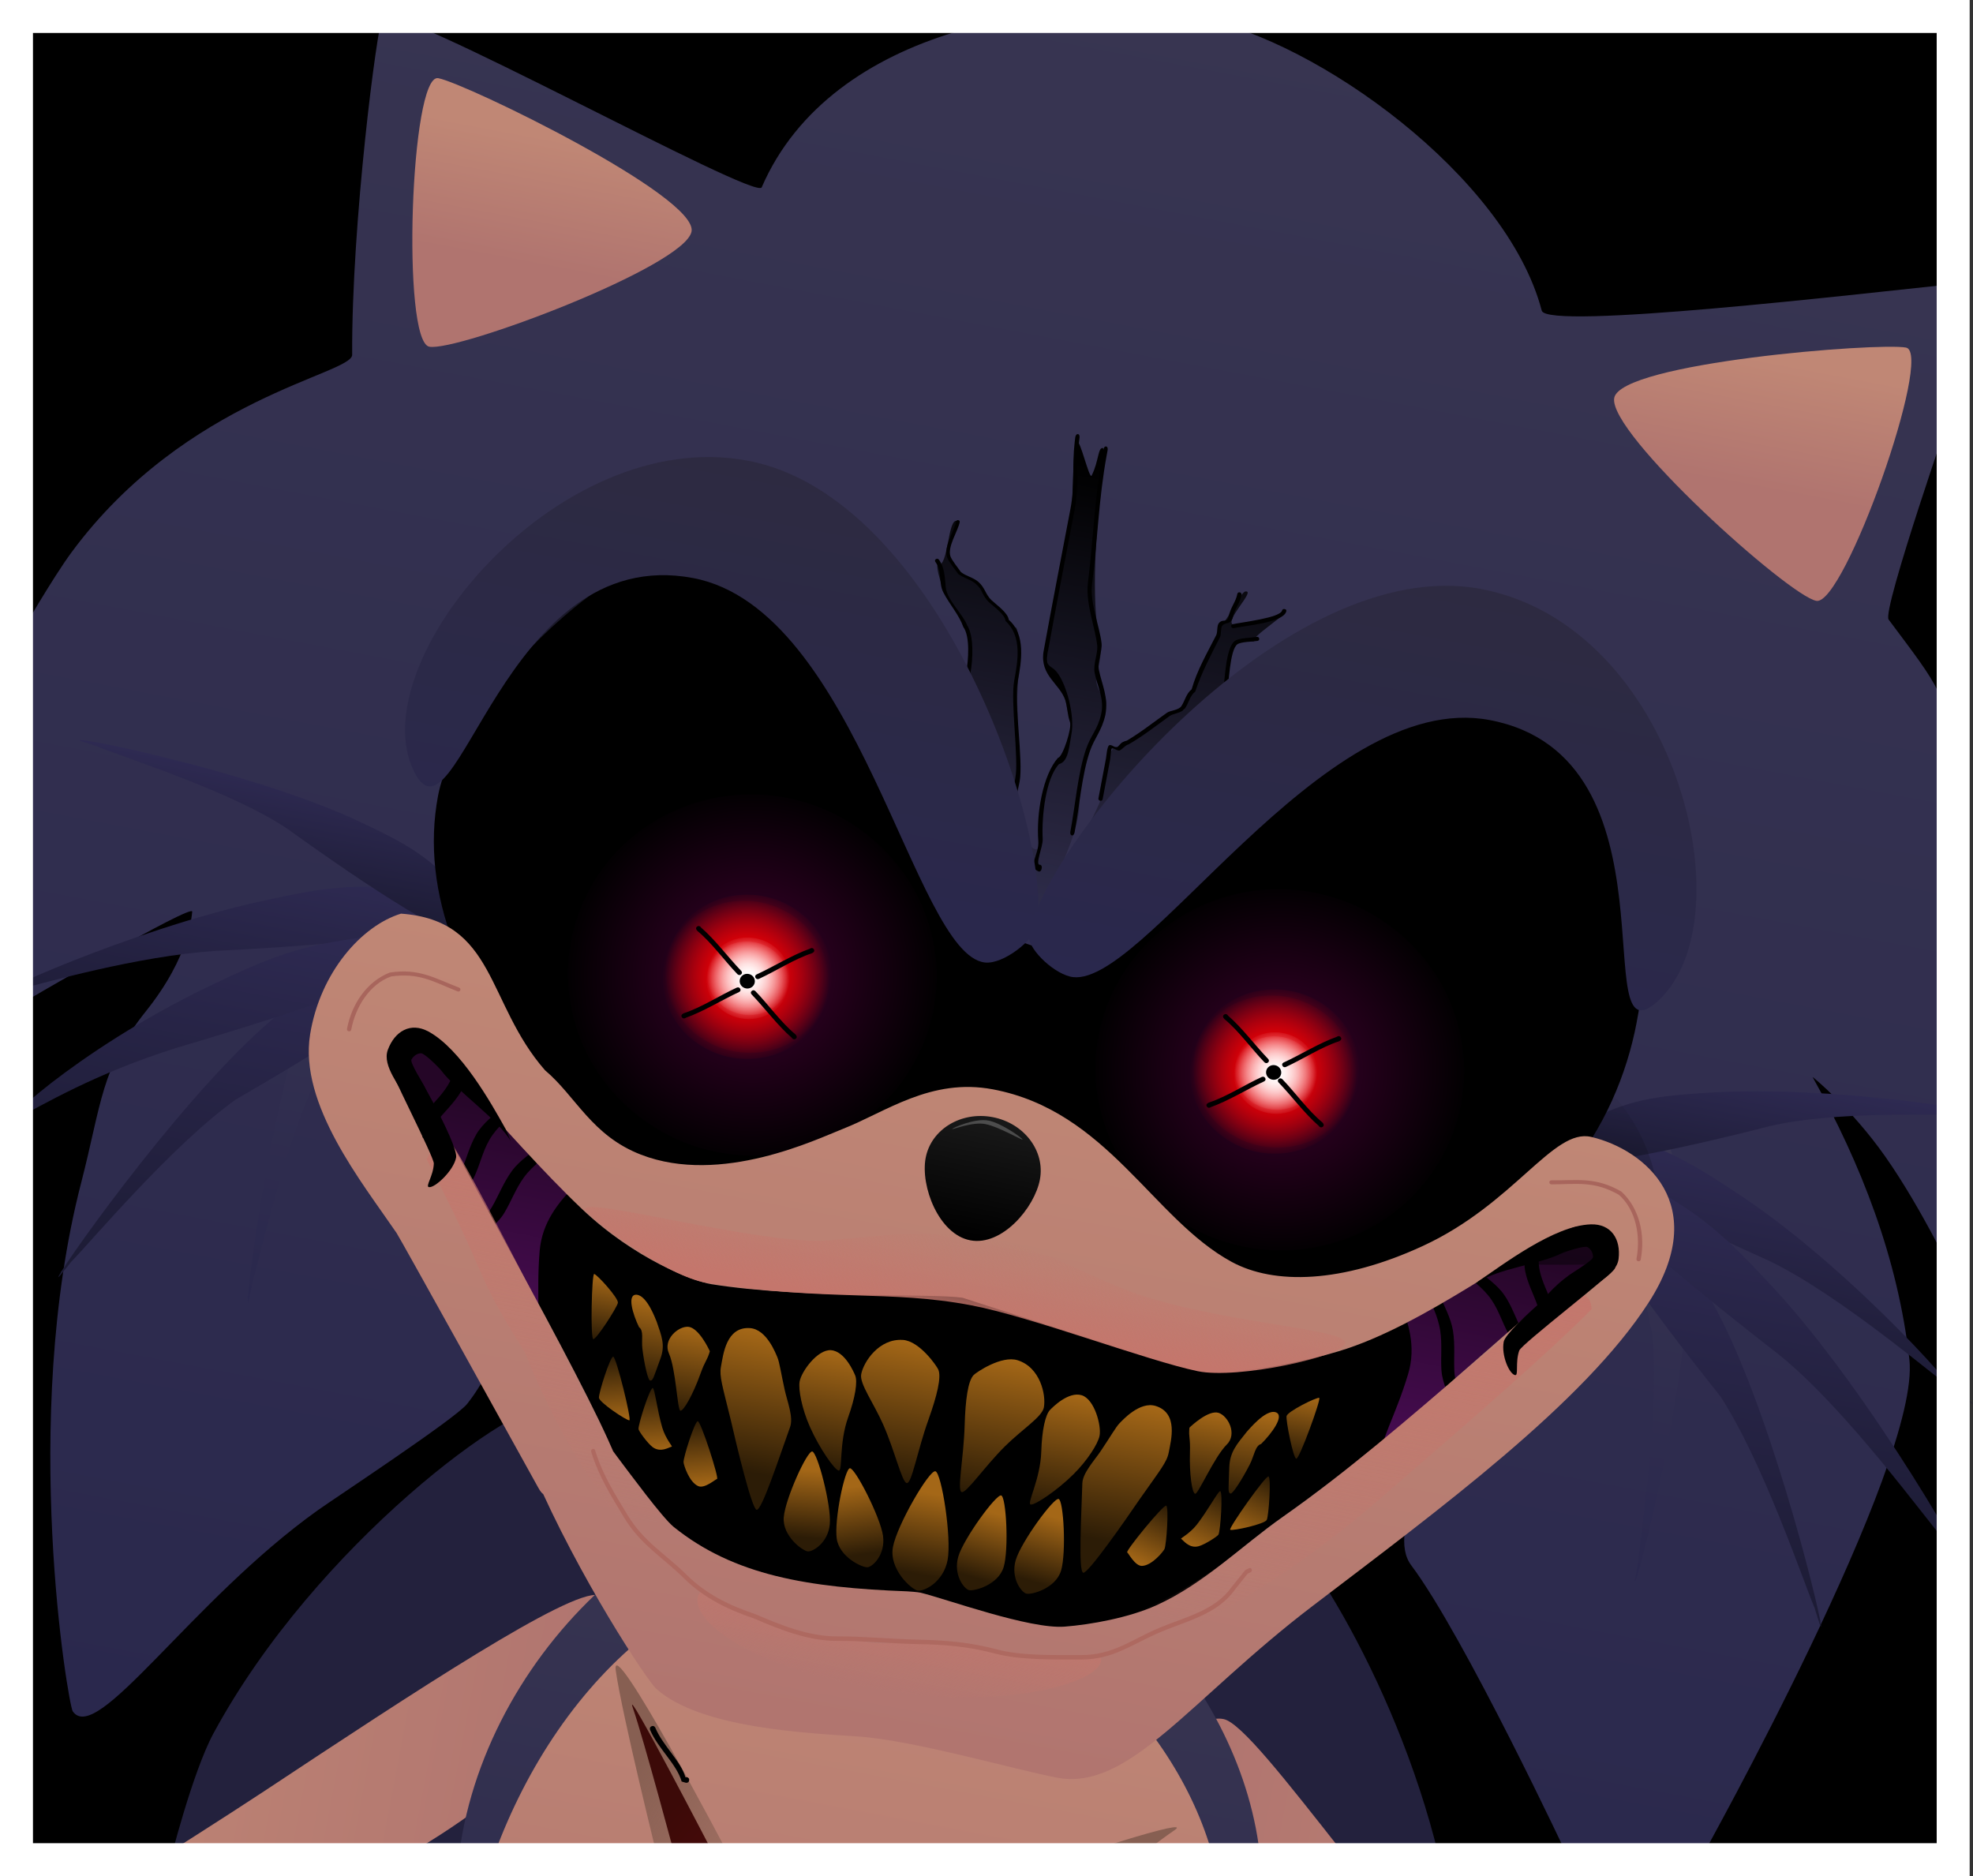 <svg version="1.1" xmlns="http://www.w3.org/2000/svg" xmlns:xlink="http://www.w3.org/1999/xlink" width="89.791" height="85.38" viewBox="0,0,89.791,85.38"><rect x="0" y="0" width="89.791" height="85.38" fill="#333333" stroke="none"/><defs><linearGradient x1="275.34" y1="222.336" x2="300.378" y2="227.068" gradientUnits="userSpaceOnUse" id="color-1"><stop offset="0" stop-color="#c08775"/><stop offset="1" stop-color="#b0746f"/></linearGradient><linearGradient x1="351.519" y1="236.997" x2="326.482" y2="232.265" gradientUnits="userSpaceOnUse" id="color-2"><stop offset="0" stop-color="#c08775"/><stop offset="1" stop-color="#b0746f"/></linearGradient><linearGradient x1="317.122" y1="207.95" x2="310.697" y2="241.944" gradientUnits="userSpaceOnUse" id="color-3"><stop offset="0" stop-color="#383551"/><stop offset="1" stop-color="#2a284d"/></linearGradient><linearGradient x1="317.021" y1="208.946" x2="311.005" y2="240.776" gradientUnits="userSpaceOnUse" id="color-4"><stop offset="0" stop-color="#c08775"/><stop offset="1" stop-color="#b0746f"/></linearGradient><radialGradient cx="314.47" cy="225.557" r="12.995" gradientUnits="userSpaceOnUse" id="color-5"><stop offset="0" stop-color="#875f52" stop-opacity="0"/><stop offset="1" stop-color="#875f52"/></radialGradient><radialGradient cx="313.257" cy="226.463" r="10.189" gradientUnits="userSpaceOnUse" id="color-6"><stop offset="0" stop-color="#5e0c0c"/><stop offset="1" stop-color="#3c0a08"/></radialGradient><linearGradient x1="330.571" y1="137.192" x2="314.511" y2="222.165" gradientUnits="userSpaceOnUse" id="color-7"><stop offset="0" stop-color="#383551"/><stop offset="1" stop-color="#2a284d"/></linearGradient><linearGradient x1="351.457" y1="188.122" x2="347.536" y2="208.868" gradientUnits="userSpaceOnUse" id="color-8"><stop offset="0" stop-color="#383551"/><stop offset="1" stop-color="#2a284d"/></linearGradient><linearGradient x1="356.525" y1="190.375" x2="354.795" y2="199.525" gradientUnits="userSpaceOnUse" id="color-9"><stop offset="0" stop-color="#2e2a52"/><stop offset="1" stop-color="#1c1b34"/></linearGradient><linearGradient x1="356.692" y1="186.418" x2="355.649" y2="191.933" gradientUnits="userSpaceOnUse" id="color-10"><stop offset="0" stop-color="#2e2a52"/><stop offset="1" stop-color="#1c1b34"/></linearGradient><linearGradient x1="354.454" y1="193.046" x2="351.24" y2="210.051" gradientUnits="userSpaceOnUse" id="color-11"><stop offset="0" stop-color="#2e2a52"/><stop offset="1" stop-color="#1c1b34"/></linearGradient><linearGradient x1="357.207" y1="192.382" x2="354.524" y2="206.574" gradientUnits="userSpaceOnUse" id="color-12"><stop offset="0" stop-color="#2e2a52"/><stop offset="1" stop-color="#1c1b34"/></linearGradient><linearGradient x1="292.448" y1="176.22" x2="288.527" y2="196.965" gradientUnits="userSpaceOnUse" id="color-13"><stop offset="0" stop-color="#383551"/><stop offset="1" stop-color="#2a284d"/></linearGradient><linearGradient x1="285.703" y1="176.27" x2="283.973" y2="185.42" gradientUnits="userSpaceOnUse" id="color-14"><stop offset="0" stop-color="#2e2a52"/><stop offset="1" stop-color="#1c1b34"/></linearGradient><linearGradient x1="288.196" y1="172.722" x2="287.154" y2="178.237" gradientUnits="userSpaceOnUse" id="color-15"><stop offset="0" stop-color="#2e2a52"/><stop offset="1" stop-color="#1c1b34"/></linearGradient><linearGradient x1="287.861" y1="179.709" x2="284.647" y2="196.714" gradientUnits="userSpaceOnUse" id="color-16"><stop offset="0" stop-color="#2e2a52"/><stop offset="1" stop-color="#1c1b34"/></linearGradient><linearGradient x1="284.656" y1="178.472" x2="281.974" y2="192.665" gradientUnits="userSpaceOnUse" id="color-17"><stop offset="0" stop-color="#2e2a52"/><stop offset="1" stop-color="#1c1b34"/></linearGradient><linearGradient x1="321.373" y1="157.761" x2="317.337" y2="179.119" gradientUnits="userSpaceOnUse" id="color-18"><stop offset="0" stop-color="#000000"/><stop offset="1" stop-color="#000000" stop-opacity="0"/></linearGradient><linearGradient x1="342.642" y1="193.766" x2="340.418" y2="205.531" gradientUnits="userSpaceOnUse" id="color-19"><stop offset="0" stop-color="#250627"/><stop offset="1" stop-color="#4e0d5a"/></linearGradient><linearGradient x1="298.81" y1="187.356" x2="296.587" y2="199.121" gradientUnits="userSpaceOnUse" id="color-20"><stop offset="0" stop-color="#250627"/><stop offset="1" stop-color="#4e0d5a"/></linearGradient><linearGradient x1="325.394" y1="182.059" x2="322.281" y2="198.53" gradientUnits="userSpaceOnUse" id="color-21"><stop offset="0" stop-color="#000000" stop-opacity="0"/><stop offset="1" stop-color="#000000" stop-opacity="0.804"/></linearGradient><linearGradient x1="311.03" y1="158.618" x2="307.235" y2="178.701" gradientUnits="userSpaceOnUse" id="color-22"><stop offset="0" stop-color="#2d2a41"/><stop offset="1" stop-color="#2a284d"/></linearGradient><linearGradient x1="340.154" y1="163.654" x2="336.29" y2="184.099" gradientUnits="userSpaceOnUse" id="color-23"><stop offset="0" stop-color="#2d2a41"/><stop offset="1" stop-color="#2a284d"/></linearGradient><radialGradient cx="333.423" cy="185.994" r="8.688" gradientUnits="userSpaceOnUse" id="color-24"><stop offset="0" stop-color="#3f002f"/><stop offset="1" stop-color="#000000"/></radialGradient><radialGradient cx="333.117" cy="186.214" r="3.8" gradientUnits="userSpaceOnUse" id="color-25"><stop offset="0" stop-color="#ff0000"/><stop offset="1" stop-color="#ff0000" stop-opacity="0"/></radialGradient><radialGradient cx="333.249" cy="185.936" r="3.8" gradientUnits="userSpaceOnUse" id="color-26"><stop offset="0" stop-color="#ff0000"/><stop offset="1" stop-color="#ff0000" stop-opacity="0"/></radialGradient><radialGradient cx="333.247" cy="186.051" r="1.893" gradientUnits="userSpaceOnUse" id="color-27"><stop offset="0" stop-color="#ffffff"/><stop offset="1" stop-color="#ffffff" stop-opacity="0"/></radialGradient><radialGradient cx="333.213" cy="186.233" r="1.893" gradientUnits="userSpaceOnUse" id="color-28"><stop offset="0" stop-color="#ffffff"/><stop offset="1" stop-color="#ffffff" stop-opacity="0"/></radialGradient><radialGradient cx="309.419" cy="181.682" r="8.688" gradientUnits="userSpaceOnUse" id="color-29"><stop offset="0" stop-color="#3f002f"/><stop offset="1" stop-color="#000000"/></radialGradient><radialGradient cx="309.112" cy="181.902" r="3.8" gradientUnits="userSpaceOnUse" id="color-30"><stop offset="0" stop-color="#ff0000"/><stop offset="1" stop-color="#ff0000" stop-opacity="0"/></radialGradient><radialGradient cx="309.244" cy="181.624" r="3.8" gradientUnits="userSpaceOnUse" id="color-31"><stop offset="0" stop-color="#ff0000"/><stop offset="1" stop-color="#ff0000" stop-opacity="0"/></radialGradient><radialGradient cx="309.243" cy="181.739" r="1.893" gradientUnits="userSpaceOnUse" id="color-32"><stop offset="0" stop-color="#ffffff"/><stop offset="1" stop-color="#ffffff" stop-opacity="0"/></radialGradient><radialGradient cx="309.208" cy="181.921" r="1.893" gradientUnits="userSpaceOnUse" id="color-33"><stop offset="0" stop-color="#ffffff"/><stop offset="1" stop-color="#ffffff" stop-opacity="0"/></radialGradient><linearGradient x1="321.198" y1="183.889" x2="314.729" y2="218.116" gradientUnits="userSpaceOnUse" id="color-34"><stop offset="0" stop-color="#c08775"/><stop offset="1" stop-color="#b0746f"/></linearGradient><linearGradient x1="319.637" y1="189.165" x2="315.943" y2="208.712" gradientUnits="userSpaceOnUse" id="color-35"><stop offset="0" stop-color="#c4766c"/><stop offset="1" stop-color="#c4766c" stop-opacity="0"/></linearGradient><linearGradient x1="315.462" y1="210.509" x2="314.778" y2="214.129" gradientUnits="userSpaceOnUse" id="color-36"><stop offset="0" stop-color="#c4766c" stop-opacity="0.686"/><stop offset="1" stop-color="#c4766c" stop-opacity="0"/></linearGradient><linearGradient x1="320.587" y1="193.784" x2="319.88" y2="197.524" gradientUnits="userSpaceOnUse" id="color-37"><stop offset="0" stop-color="#c4766c" stop-opacity="0"/><stop offset="1" stop-color="#c4766c"/></linearGradient><linearGradient x1="320.351" y1="188.147" x2="319.293" y2="193.746" gradientUnits="userSpaceOnUse" id="color-38"><stop offset="0" stop-color="#191919"/><stop offset="1" stop-color="#000000"/></linearGradient><linearGradient x1="316.467" y1="198.319" x2="315.283" y2="204.582" gradientUnits="userSpaceOnUse" id="color-39"><stop offset="0" stop-color="#a46717"/><stop offset="1" stop-color="#2c1c06"/></linearGradient><linearGradient x1="321.296" y1="199.169" x2="320.112" y2="205.432" gradientUnits="userSpaceOnUse" id="color-40"><stop offset="0" stop-color="#a46717"/><stop offset="1" stop-color="#2c1c06"/></linearGradient><linearGradient x1="324.476" y1="200.87" x2="323.487" y2="206.102" gradientUnits="userSpaceOnUse" id="color-41"><stop offset="0" stop-color="#a46717"/><stop offset="1" stop-color="#2c1c06"/></linearGradient><linearGradient x1="327.771" y1="201.373" x2="326.588" y2="207.637" gradientUnits="userSpaceOnUse" id="color-42"><stop offset="0" stop-color="#a46717"/><stop offset="1" stop-color="#2c1c06"/></linearGradient><linearGradient x1="330.683" y1="201.654" x2="329.942" y2="205.577" gradientUnits="userSpaceOnUse" id="color-43"><stop offset="0" stop-color="#a46717"/><stop offset="1" stop-color="#2c1c06"/></linearGradient><linearGradient x1="333.303" y1="201.832" x2="332.562" y2="205.755" gradientUnits="userSpaceOnUse" id="color-44"><stop offset="0" stop-color="#a46717"/><stop offset="1" stop-color="#2c1c06"/></linearGradient><linearGradient x1="334.583" y1="200.803" x2="334.041" y2="203.671" gradientUnits="userSpaceOnUse" id="color-45"><stop offset="0" stop-color="#a46717"/><stop offset="1" stop-color="#2c1c06"/></linearGradient><linearGradient x1="306.434" y1="197.717" x2="305.693" y2="201.64" gradientUnits="userSpaceOnUse" id="color-46"><stop offset="0" stop-color="#a46717"/><stop offset="1" stop-color="#2c1c06"/></linearGradient><linearGradient x1="312.913" y1="198.792" x2="311.924" y2="204.023" gradientUnits="userSpaceOnUse" id="color-47"><stop offset="0" stop-color="#a46717"/><stop offset="1" stop-color="#2c1c06"/></linearGradient><linearGradient x1="309.289" y1="197.827" x2="308.105" y2="204.09" gradientUnits="userSpaceOnUse" id="color-48"><stop offset="0" stop-color="#a46717"/><stop offset="1" stop-color="#2c1c06"/></linearGradient><linearGradient x1="304.001" y1="196.426" x2="303.314" y2="200.061" gradientUnits="userSpaceOnUse" id="color-49"><stop offset="0" stop-color="#a46717"/><stop offset="1" stop-color="#2c1c06"/></linearGradient><linearGradient x1="302.854" y1="195.406" x2="302.312" y2="198.274" gradientUnits="userSpaceOnUse" id="color-50"><stop offset="0" stop-color="#a46717"/><stop offset="1" stop-color="#2c1c06"/></linearGradient><linearGradient x1="317.812" y1="205.317" x2="317.12" y2="208.977" gradientUnits="userSpaceOnUse" id="color-51"><stop offset="0" stop-color="#a46717"/><stop offset="1" stop-color="#2c1c06"/></linearGradient><linearGradient x1="314.188" y1="204.949" x2="314.615" y2="208.022" gradientUnits="userSpaceOnUse" id="color-52"><stop offset="0" stop-color="#a46717"/><stop offset="1" stop-color="#2c1c06"/></linearGradient><linearGradient x1="320.295" y1="206.118" x2="319.412" y2="209.076" gradientUnits="userSpaceOnUse" id="color-53"><stop offset="0" stop-color="#a46717"/><stop offset="1" stop-color="#2c1c06"/></linearGradient><linearGradient x1="322.908" y1="206.278" x2="322.025" y2="209.237" gradientUnits="userSpaceOnUse" id="color-54"><stop offset="0" stop-color="#a46717"/><stop offset="1" stop-color="#2c1c06"/></linearGradient><linearGradient x1="312.286" y1="204.229" x2="312.028" y2="207.305" gradientUnits="userSpaceOnUse" id="color-55"><stop offset="0" stop-color="#a46717"/><stop offset="1" stop-color="#2c1c06"/></linearGradient><linearGradient x1="331.752" y1="207.191" x2="333.031" y2="204.556" gradientUnits="userSpaceOnUse" id="color-56"><stop offset="0" stop-color="#a46717"/><stop offset="1" stop-color="#2c1c06"/></linearGradient><linearGradient x1="329.555" y1="207.859" x2="330.835" y2="205.224" gradientUnits="userSpaceOnUse" id="color-57"><stop offset="0" stop-color="#a46717"/><stop offset="1" stop-color="#2c1c06"/></linearGradient><linearGradient x1="327.095" y1="208.519" x2="328.375" y2="205.884" gradientUnits="userSpaceOnUse" id="color-58"><stop offset="0" stop-color="#a46717"/><stop offset="1" stop-color="#2c1c06"/></linearGradient><linearGradient x1="303.181" y1="201.978" x2="302.951" y2="199.058" gradientUnits="userSpaceOnUse" id="color-59"><stop offset="0" stop-color="#a46717"/><stop offset="1" stop-color="#2c1c06"/></linearGradient><linearGradient x1="304.982" y1="203.402" x2="304.752" y2="200.482" gradientUnits="userSpaceOnUse" id="color-60"><stop offset="0" stop-color="#a46717"/><stop offset="1" stop-color="#2c1c06"/></linearGradient><linearGradient x1="307.031" y1="204.914" x2="306.801" y2="201.994" gradientUnits="userSpaceOnUse" id="color-61"><stop offset="0" stop-color="#a46717"/><stop offset="1" stop-color="#2c1c06"/></linearGradient><linearGradient x1="296.265" y1="142.808" x2="295.17" y2="148.6" gradientUnits="userSpaceOnUse" id="color-62"><stop offset="0" stop-color="#c08775"/><stop offset="1" stop-color="#b0746f"/></linearGradient><linearGradient x1="360.154" y1="154.519" x2="359.059" y2="160.31" gradientUnits="userSpaceOnUse" id="color-63"><stop offset="0" stop-color="#c08775"/><stop offset="1" stop-color="#b0746f"/></linearGradient></defs><g transform="translate(-275.18,-137.31)"><g data-paper-data="{&quot;isPaintingLayer&quot;:true}" fill-rule="nonzero" stroke-linecap="butt" stroke-linejoin="miter" stroke-miterlimit="10" stroke-dasharray="" stroke-dashoffset="0" style="mix-blend-mode: normal"><path d="M275.93,221.94v-83.88h88.139v83.88z" fill="#000000" stroke="#ffffff" stroke-width="0"/><g><path d="M284.897,216.189c4.665,-8.622 13.833,-15.292 15.507,-14.976c3.366,0.636 7,11.205 6.039,16.292c-0.241,1.275 -3.7,4.346 -3.7,4.346l-19.839,0.228c0,0 1.023,-4.097 1.993,-5.891z" fill="#23213d" stroke="none" stroke-width="0"/><g fill="url(#color-1)" stroke="none" stroke-width="0"><g><path d="M282.3,221.976c0,0 3.255,-2.062 4.896,-3.148c6.834,-4.524 13.89,-9.177 15.209,-8.927c1.163,0.22 2.212,2.27 -3.306,7.867c-2.314,2.347 -5.995,4.294 -5.995,4.294z"/></g></g><path d="M323.937,221.576c0,0 -4.086,2.417 -3.124,-2.669c0.961,-5.087 8.202,-13.6 11.568,-12.964c1.456,0.275 6.261,7.539 8.275,15.828c0.302,1.242 -16.719,-0.195 -16.719,-0.195z" data-paper-data="{&quot;index&quot;:null}" fill="#23213d" stroke="none" stroke-width="0"/><g data-paper-data="{&quot;index&quot;:null}" fill="url(#color-2)" stroke="none" stroke-width="0"><g><path d="M330.291,222.109c-1.987,-5.544 -0.48,-6.767 0.569,-6.568c0.786,0.149 2.811,2.747 5.445,6.092c0.687,0.873 -5.798,1.079 -6.014,0.477z"/></g></g><g stroke="none"><g stroke-width="0"><path d="M296.053,221.908c0,0 0.1,-0.785 0.174,-1.179c1.774,-9.387 11.098,-17.433 20.392,-15.677c7.976,1.508 15.169,8.93 15.927,16.939c0.125,1.323 -36.493,-0.082 -36.493,-0.082z" fill="url(#color-3)"/><path d="M297.679,221.69c2.948,-8.039 9.733,-14.561 18.326,-12.937c6.702,1.267 12.832,6.914 14.45,13.33c0.105,0.418 -33.172,0.688 -32.776,-0.393z" fill="url(#color-4)"/><path d="M328.632,220.598c-0.605,0.412 -1.926,1.422 -1.926,1.422l-21.578,-0.069c0,0 -1.634,-6.585 -1.924,-8.611c-0.275,-1.922 5.138,8.382 5.138,8.382l15.477,0.138c0,0 5.773,-1.915 4.813,-1.261z" fill="url(#color-5)"/><path d="M327.205,221.655c-2.078,1.105 -21.247,0.355 -21.247,0.355c0,0 -1.49,-5.579 -1.978,-6.98c-0.458,-1.317 3.756,6.82 3.756,6.82c0,0 20.192,-0.579 19.468,-0.195z" fill="url(#color-6)"/></g><path d="M305.748,222.508c-0.124,0.035 -0.159,-0.089 -0.159,-0.089l-0.002,-0.079c-0.258,-0.082 -0.15,-0.408 -0.304,-0.602c0,0 -0.073,-0.107 0.034,-0.179c0.107,-0.073 0.179,0.034 0.179,0.034c0.11,0.178 0.114,0.555 0.265,0.557l0.077,0.199c0,0 0.035,0.124 -0.089,0.159z" fill="#000000" stroke-width="0.5"/><path d="M306.543,218.337c-0.024,0.127 -0.151,0.103 -0.151,0.103l-0.19,-0.056c-0.224,-0.789 -1.076,-1.504 -1.436,-2.347c0,0 -0.05,-0.119 0.068,-0.169c0.119,-0.05 0.169,0.068 0.169,0.068c0.344,0.818 1.162,1.518 1.372,2.257l0.064,-0.008c0,0 0.127,0.024 0.103,0.151z" fill="#000000" stroke-width="0.5"/></g><g><path d="M364.135,155.544c0,0 -3.315,9.544 -3.004,9.96c2.313,3.1 2.708,3.448 2.933,6.547c0.507,6.988 0.131,23.559 0.131,23.559c0,0 -1.493,-3.212 -3.215,-5.666c-1.539,-2.192 -3.331,-3.66 -3.307,-3.617c2.204,3.953 3.884,8.243 4.402,12.845c0.535,4.754 -9.407,22.567 -9.407,22.567l-6.095,0.159c0,0 -4.755,-10.143 -7.169,-13.356c-2.333,-3.106 8.849,-15.306 9.589,-27.302c0.306,-4.952 -1.488,-6.667 -4.102,-8.354c-7.836,-5.058 -20.7,8.906 -22.862,8.697c-1.578,-1.076 -8.419,-13.952 -14.005,-15.881c-8.314,-1.466 -11.237,5.492 -11.631,6.191c-4.288,7.611 6.054,21.675 0.047,29.305c-0.525,0.667 -6.078,4.327 -6.791,4.836c-5.771,4.118 -10.068,10.748 -11.16,9.152c-0.197,-0.287 -2.412,-13.229 0.383,-24.042c0.935,-3.618 0.898,-5.249 2.95,-7.816c2.033,-2.543 2.078,-4.374 2.106,-4.526c0.081,-0.429 -7.837,4.212 -7.837,4.212l0,-16.824c0,0 1.485,-2.583 2.352,-3.755c5.213,-7.048 12.768,-8.093 12.764,-8.978c-0.03,-6.023 1.142,-14.985 1.377,-15.361c0.497,-0.795 16.989,8.367 17.261,7.739c3.185,-7.359 13.507,-8.899 20.035,-7.665c5.159,0.975 13.851,7.117 15.465,13.277c0.234,0.893 14.305,-0.749 18.804,-1.219z" fill="url(#color-7)" stroke="#000000" stroke-width="0"/><path d="M349.081,187.883c0.166,-0.524 1.735,0.402 2.014,1.34c0.724,2.433 1.081,3.823 0.927,6.709c-0.317,5.954 -2.663,14.684 -2.413,13.147c0.352,-2.165 -0.049,1.433 0.134,-0.774c0.102,-1.235 0.988,-6.824 0.631,-10.26c-0.013,-0.126 -1.827,-8.474 -1.293,-10.162z" data-paper-data="{&quot;index&quot;:null}" fill="url(#color-8)" stroke="#000000" stroke-width="0"/><path d="M345.915,189.515c-0.405,-0.435 1.458,-0.936 2.42,-0.683c2.494,0.655 3.592,1.23 6.134,2.932c5.244,3.511 10.654,9.758 9.37,8.698c-1.809,-1.493 2.552,1.758 0.635,0.397c-1.073,-0.761 -5.601,-4.669 -8.85,-6.203c-0.119,-0.056 -8.404,-3.74 -9.708,-5.141z" data-paper-data="{&quot;index&quot;:null}" fill="url(#color-9)" stroke="#000000" stroke-width="0"/><path d="M346.504,190.205c-0.538,-0.098 0.191,-1.54 0.924,-1.897c1.9,-0.926 2.937,-1.117 5.594,-1.278c5.483,-0.332 12.658,0.865 11.176,0.796c-2.088,-0.098 2.076,0.15 0.017,0.213c-1.152,0.035 -5.56,-0.17 -8.509,0.522c-0.108,0.025 -7.471,1.961 -9.202,1.645z" data-paper-data="{&quot;index&quot;:null}" fill="url(#color-10)" stroke="#000000" stroke-width="0"/><path d="M347.569,192.22c-0.099,-0.544 1.726,-0.37 2.414,0.361c1.783,1.895 2.751,3.001 3.968,5.677c2.511,5.52 4.526,14.408 4.027,12.912c-0.703,-2.107 0.629,1.317 -0.245,-0.757c-0.489,-1.16 -2.325,-6.59 -4.252,-9.548c-0.071,-0.109 -5.593,-6.893 -5.912,-8.645z" data-paper-data="{&quot;index&quot;:null}" fill="url(#color-11)" stroke="#000000" stroke-width="0"/><path d="M347.176,191.074c-0.3,-0.538 1.925,-0.426 2.901,0.114c2.531,1.4 3.548,2.287 5.778,4.69c4.6,4.957 9.555,13.833 8.496,12.43c-1.492,-1.976 1.128,1.173 -0.528,-0.713c-0.927,-1.055 -4.604,-6.162 -7.671,-8.628c-0.112,-0.09 -8.01,-6.164 -8.976,-7.894z" data-paper-data="{&quot;index&quot;:null}" fill="url(#color-12)" stroke="#000000" stroke-width="0"/><path d="M289.834,185.852c-1.586,3.069 -2.801,8.596 -3.157,9.783c-0.636,2.122 0.304,-1.374 -0.158,0.77c-0.328,1.522 0.674,-7.462 2.552,-13.121c0.91,-2.743 1.75,-3.907 3.312,-5.908c0.602,-0.772 2.402,-1.061 2.364,-0.512c-0.119,1.766 -4.855,8.876 -4.913,8.989z" fill="url(#color-13)" stroke="#000000" stroke-width="0"/><path d="M346.97,196.112c-1.011,5.348 -13.194,18.001 -31.41,15.152c-13.355,-2.088 -22.216,-18.812 -21.205,-24.16c1.011,-5.348 14.823,2.895 24.865,4.793c10.042,1.898 28.761,-1.134 27.75,4.214z" fill="#000000" stroke="none" stroke-width="0"/><path d="M284.98,180.583c-3.584,0.242 -7.778,1.46 -9.054,1.778c-2.282,0.567 1.944,-0.717 -0.286,0.013c-1.582,0.518 5.306,-2.707 11.47,-4.062c2.988,-0.657 4.22,-0.792 6.781,-0.491c0.988,0.116 2.54,1.262 2.004,1.519c-1.725,0.828 -10.783,1.234 -10.915,1.243z" fill="url(#color-14)" stroke="#000000" stroke-width="0"/><path d="M288.331,175.076c-2.494,-1.72 -7.608,-3.322 -8.667,-3.775c-1.894,-0.81 1.266,0.436 -0.714,-0.234c-1.405,-0.476 7.455,1.253 12.438,3.564c2.416,1.12 3.311,1.676 4.742,3.232c0.552,0.6 0.705,2.208 0.168,2.104c-1.727,-0.337 -7.876,-4.827 -7.967,-4.89z" fill="url(#color-15)" stroke="#000000" stroke-width="0"/><path d="M349.666,183.831c-0.891,4.715 -4.104,9.925 -11.094,11.908c-6.051,1.716 -15.487,0.627 -21.937,-0.593c-13.901,-2.627 -23.181,-12.829 -21.519,-21.626c0.89,-4.709 9.412,-13.067 14.69,-11.745c4.582,1.148 6.262,17.433 12.721,18.654c6.703,1.267 12.315,-12.099 18.805,-11.224c9.915,1.337 9.194,10.07 8.333,14.625z" fill="#000000" stroke="none" stroke-width="0"/><path d="M285.912,187.345c-2.874,2.05 -6.565,6.436 -7.444,7.337c-1.57,1.612 0.92,-1.089 -0.504,0.616c-1.011,1.21 4.109,-6.33 8.462,-10.552c2.11,-2.047 3.415,-2.724 5.766,-3.837c0.907,-0.429 2.67,0.074 2.379,0.545c-0.936,1.515 -8.554,5.816 -8.659,5.891z" fill="url(#color-16)" stroke="#000000" stroke-width="0"/><path d="M283.234,184.989c-3.755,1.177 -6.144,2.628 -7.392,3.272c-2.23,1.151 2.382,-1.506 0.271,-0.211c-1.498,0.919 2.433,-2.893 8.525,-5.83c2.953,-1.423 4.224,-1.878 7.091,-2.258c1.106,-0.147 3.218,0.561 2.742,0.952c-1.531,1.259 -11.1,4.031 -11.238,4.074z" fill="url(#color-17)" stroke="#000000" stroke-width="0"/><path d="M349.294,175.988c-4.046,2.146 -21.335,6.138 -27.759,5.018c-1.74,-0.304 -3.614,-6.401 -5.396,-6.737c-13.214,-2.497 -18.99,0.832 -17.875,-5.066c0.815,-4.312 4.143,-8.302 13.037,-9.589c0.85,-0.123 5.567,7.11 7.836,8.181c0.115,0.054 0.469,-0.654 0.171,-1.562c-0.192,-0.587 -0.71,-1.173 -1.01,-1.748c-0.429,-0.824 -0.528,-1.526 -0.425,-1.49c0.469,0.164 0.437,-2.19 0.879,-1.968c0.092,0.046 -0.496,1.071 -0.392,1.577c0.153,0.746 0.999,1.061 1.127,1.118c0.127,0.057 0.275,0.397 0.475,0.623c0.25,0.282 0.562,0.48 0.809,0.803c0.273,0.357 0.495,0.716 0.619,0.706c0.091,-0.007 0.203,0.561 0.191,1.347c-0.009,0.661 -0.141,1.456 -0.096,2.38c0.058,1.213 -0.141,2.937 -0.017,4.059c0.207,1.867 0.787,2.775 1.097,2.094c0.111,-0.244 -0.096,-0.733 -0.02,-1.301c0.067,-0.503 0.257,-1.45 0.553,-2.07c0.313,-0.656 0.732,-0.991 0.792,-1.81c0.043,-0.588 -0.256,-1.173 -0.259,-1.787c-0.003,-0.431 -0.781,-0.964 -0.787,-1.384c-0.017,-1.206 0.27,-2.147 0.466,-3.135c0.212,-1.07 0.34,-2.156 0.482,-2.596c0.32,-0.991 0.113,-3.549 0.407,-4.202c0.113,-0.251 0.558,1.707 0.661,1.503c0.332,-0.653 0.281,-1.302 0.517,-1.25c0.118,0.026 -0.382,3.521 -0.369,6.218c0.007,1.412 0.114,2.024 0.247,2.949c0.072,0.505 -0.239,1.037 -0.174,1.487c0.068,0.464 0.399,0.735 0.416,0.768c0.035,0.067 0.035,0.472 -0.149,0.979c-0.157,0.432 -0.483,0.931 -0.656,1.43c-0.336,0.966 -0.447,1.929 -0.421,2.052c0.233,1.103 -0.919,3.283 -0.819,3.297c0.12,0.017 1.066,-1.447 1.744,-2.986c0.319,-0.726 0.154,-1.761 0.516,-2.343c0.29,-0.465 0.301,-0.131 0.606,-0.276c0.387,-0.184 0.898,-0.626 1.014,-0.687c0.579,-0.306 0.449,-0.751 1.716,-0.962c0.032,-0.005 0.095,-0.26 0.201,-0.518c0.128,-0.313 0.394,-0.74 0.601,-1.18c0.38,-0.81 0.723,-1.631 0.798,-1.642c0.125,-0.018 -0.044,-0.566 0.167,-0.63c0.212,-0.064 0.818,-1.4 1.043,-1.431c0.512,-0.069 -1.063,1.41 -0.513,1.529c0.12,0.026 1.221,-0.187 1.765,-0.387c0.5,-0.184 0.447,-0.358 0.566,-0.326c0.356,0.095 -1.767,1.345 -1.404,1.479c0.061,0.023 -0.612,-0.236 -0.99,0.251c-0.309,0.399 -0.34,1.559 -0.287,1.578c3.273,1.153 10.437,0.72 12.437,1.018c5.415,0.807 7.466,5.765 5.861,6.615z" fill="url(#color-18)" stroke="none" stroke-width="0"/><path d="M339.266,199.831c0.758,-2.549 -1.584,-4.406 -0.262,-4.728c0.131,-0.032 3.493,-1.364 3.638,-1.336c2.696,0.509 6.884,-4.782 6.27,-1.533c-0.614,3.249 0.137,7.93 -2.559,7.421c-1.597,-0.302 -7.322,3.902 -8.179,3.626c-0.323,-0.104 0.523,-1.534 1.092,-3.449z" data-paper-data="{&quot;index&quot;:null}" fill="url(#color-19)" stroke="none" stroke-width="0"/><path d="M299.498,197.844c-0.898,-0.056 -4.694,-6.059 -6.291,-6.361c-2.696,-0.509 -0.288,-4.594 0.326,-7.843c0.614,-3.249 2.582,3.206 5.278,3.716c0.145,0.027 2.789,2.494 2.899,2.572c1.113,0.783 -1.745,1.657 -1.97,4.307c-0.169,1.99 0.097,3.63 -0.242,3.609z" fill="url(#color-20)" stroke="none" stroke-width="0"/><path d="M345.623,200.993l-0.039,-0.064c-0.322,-0.533 -0.407,-1.034 -0.658,-1.576c-0.25,-0.539 -0.819,-0.845 -1.111,-1.377c-0.272,-0.496 -0.422,-1.017 -0.751,-1.504c-0.783,-1.159 -2.261,-1.432 -1.936,-2.883c0,0 0.062,-0.258 0.389,-0.186c0.327,0.072 0.265,0.33 0.265,0.33c-0.294,1.13 1.2,1.552 1.86,2.513c0.344,0.502 0.507,1.037 0.781,1.552c0.287,0.54 0.854,0.841 1.124,1.402c0.252,0.525 0.317,1.011 0.632,1.527l0.039,0.064c0,0 0.151,0.248 -0.146,0.349c-0.297,0.1 -0.448,-0.148 -0.448,-0.148z" fill="#000000" stroke="none" stroke-width="0.5"/><path d="M341.146,203.372l-0.008,-0.079c-0.067,-0.655 0.056,-1.184 0.053,-1.82c-0.003,-0.632 -0.37,-1.162 -0.411,-1.805c-0.039,-0.599 0.037,-1.173 -0.054,-1.786c-0.216,-1.458 -1.373,-2.319 -0.528,-3.622c0,0 0.154,-0.23 0.405,-0.028c0.251,0.202 0.098,0.432 0.098,0.432c-0.693,0.998 0.42,2.012 0.607,3.226c0.098,0.634 0.028,1.227 0.061,1.845c0.034,0.648 0.401,1.172 0.412,1.835c0.011,0.619 -0.125,1.125 -0.057,1.761l0.008,0.079c0,0 0.032,0.306 -0.261,0.286c-0.293,-0.02 -0.325,-0.325 -0.325,-0.325z" fill="#000000" stroke="none" stroke-width="0.5"/><path d="M346.424,200.192c-0.326,0.034 -0.396,-0.232 -0.396,-0.232l-0.018,-0.069c-0.144,-0.553 -0.473,-0.982 -0.676,-1.518c-0.217,-0.573 0.017,-1.046 -0.169,-1.608c-0.178,-0.535 -0.463,-1.044 -0.572,-1.597c-0.209,-1.059 0.702,-1.997 -0.431,-2.82c0,0 -0.254,-0.19 -0.039,-0.379c0.215,-0.189 0.469,0.001 0.469,0.001c1.411,1.077 0.398,1.886 0.659,3.158c0.11,0.534 0.395,1.026 0.559,1.545c0.176,0.557 -0.056,1.035 0.16,1.582c0.218,0.549 0.541,0.999 0.693,1.568l0.018,0.069c0,0 0.07,0.266 -0.255,0.299z" data-paper-data="{&quot;index&quot;:null}" fill="#000000" stroke="none" stroke-width="0.5"/><path d="M294.719,194.211c-0.304,-0.114 -0.168,-0.382 -0.168,-0.382l0.035,-0.069c0.285,-0.555 0.319,-1.083 0.54,-1.649c0.237,-0.606 0.787,-0.922 1.042,-1.505c0.243,-0.555 0.374,-1.134 0.688,-1.674c0.603,-1.034 2.077,-1.465 1.712,-2.699c0,0 -0.078,-0.281 0.246,-0.354c0.324,-0.073 0.402,0.209 0.402,0.209c0.416,1.583 -1.052,1.853 -1.766,3.1c-0.301,0.524 -0.419,1.087 -0.662,1.622c-0.26,0.573 -0.813,0.896 -1.031,1.478c-0.219,0.585 -0.274,1.128 -0.564,1.702l-0.035,0.069c0,0 -0.136,0.267 -0.44,0.153z" fill="#000000" stroke="none" stroke-width="0.5"/><path d="M295.622,195.813c-0.278,-0.14 -0.106,-0.402 -0.106,-0.402l0.044,-0.068c0.359,-0.544 0.47,-1.08 0.769,-1.64c0.319,-0.599 0.9,-0.879 1.233,-1.454c0.318,-0.547 0.531,-1.127 0.916,-1.653c0.738,-1.007 2.231,-1.333 2.061,-2.62c0,0 -0.034,-0.293 0.291,-0.342c0.325,-0.049 0.358,0.244 0.358,0.244c0.167,1.647 -1.294,1.809 -2.173,3.024c-0.369,0.511 -0.568,1.076 -0.882,1.602c-0.338,0.565 -0.921,0.85 -1.218,1.427c-0.299,0.579 -0.433,1.129 -0.799,1.692l-0.044,0.068c0,0 -0.172,0.262 -0.449,0.122z" fill="#000000" stroke="none" stroke-width="0.5"/><path d="M292.416,191.007l0.043,-0.063c0.358,-0.522 0.83,-0.857 1.241,-1.333c0.409,-0.474 0.376,-1.049 0.752,-1.549c0.35,-0.466 0.802,-0.858 1.108,-1.36c0.727,-1.195 0.095,-2.405 1.816,-2.964c0,0 0.308,-0.096 0.436,0.178c0.127,0.274 -0.181,0.371 -0.181,0.371c-1.365,0.406 -0.879,1.709 -1.476,2.707c-0.312,0.521 -0.771,0.93 -1.14,1.408c-0.388,0.501 -0.35,1.072 -0.77,1.572c-0.393,0.468 -0.862,0.779 -1.206,1.287l-0.043,0.063c0,0 -0.166,0.244 -0.456,0.085c-0.289,-0.158 -0.123,-0.402 -0.123,-0.402z" data-paper-data="{&quot;index&quot;:null}" fill="#000000" stroke="none" stroke-width="0.5"/><path d="M350.648,194.237c-0.315,1.669 -21.011,-0.634 -22.109,0.502c-1.894,1.96 -3.892,5.362 -6.769,4.819c-2.452,-0.464 -2.361,-3.995 -3.547,-5.982c-1.012,-1.696 -22.186,-6.179 -21.79,-8.273c0.338,-1.788 5.082,-5.447 9.903,-5.97c5.277,-0.572 10.152,5.122 13.799,8.428c0.143,0.129 1.406,-2.188 1.543,-2.065c0.257,0.23 0.482,2.09 0.679,2.419c0.223,0.373 2.093,-0.703 2.263,-0.471c0.442,0.599 -0.436,1.841 -0.203,1.854c0.06,0.003 0.886,-1.47 1.426,-1.608c0.211,-0.054 0.321,1.206 0.563,1.139c0.199,-0.055 0.726,-1.62 0.945,-1.688c0.252,-0.079 0.771,1.106 1.045,1.022c4.587,-1.414 11.775,-4.761 16.366,-3.468c5.755,1.621 6.302,7.14 5.886,9.343z" fill="url(#color-21)" stroke="none" stroke-width="0"/><path d="M319.221,168.062c-0.096,-0.018 -0.079,-0.109 -0.079,-0.109l0.012,-0.063c0.097,-0.517 0.183,-1.615 -0.133,-2.047c-0.199,-0.562 -0.621,-1.015 -0.911,-1.576c-0.221,-0.427 -0.049,-0.963 -0.359,-1.385c0,0 -0.056,-0.077 0.024,-0.128c0.08,-0.051 0.135,0.026 0.135,0.026c0.271,0.38 0.27,0.834 0.312,1.266c0.055,0.56 0.773,1.208 0.972,1.719c0.323,0.502 0.259,1.583 0.151,2.162l-0.012,0.063c0,0 -0.017,0.091 -0.113,0.073z" fill="#000000" stroke="none" stroke-width="0.5"/><path d="M324.229,157.064c0.098,0.001 0.08,0.157 0.08,0.157l-0.026,0.222c-0.126,1.065 0.01,1.966 -0.194,3.046c-0.41,2.169 -0.834,4.338 -1.227,6.51c-0.11,0.728 0.132,0.55 0.409,0.89c0.455,0.56 0.825,2.007 0.672,2.816c-0.107,0.566 -0.134,1.272 -0.568,1.377c-0.604,0.648 -0.796,2.367 -0.742,3.417c0.018,0.346 -0.38,1.209 -0.113,1.165c0,0 0.096,0.018 0.066,0.173c-0.029,0.155 -0.125,0.137 -0.125,0.137c-0.552,-0.208 0.021,-0.782 -0.027,-1.39c-0.098,-1.245 0.207,-3.008 0.898,-3.79c0.211,-0.02 0.65,-1.388 0.542,-1.638c-0.108,-0.249 -0.123,-0.717 -0.209,-0.972c-0.262,-0.778 -1.155,-1.117 -0.996,-2.209c0.394,-2.177 0.819,-4.349 1.23,-6.522c0.201,-1.063 0.066,-1.956 0.189,-3.011l0.026,-0.222c0,0 0.018,-0.156 0.117,-0.156z" fill="#000000" stroke="none" stroke-width="0.5"/><path d="M319.924,180.318c-0.081,-0.016 -0.067,-0.084 -0.067,-0.084l1.527,-7.49c0.174,-0.944 -0.231,-3.492 -0.045,-4.475c0.169,-0.894 0.359,-2.003 -0.395,-2.698c-0.039,-0.314 -0.504,-0.62 -0.765,-0.864c-0.273,-0.256 -0.29,-0.552 -0.589,-0.826c-0.198,-0.181 -0.563,-0.272 -0.799,-0.45c-0.14,-0.195 -0.436,-0.563 -0.508,-0.757c-0.176,-0.47 0.329,-1.199 0.412,-1.639c0,0 0.013,-0.068 0.094,-0.053c0.081,0.015 0.068,0.084 0.068,0.084c-0.077,0.409 -0.579,1.143 -0.418,1.574c0.064,0.171 0.345,0.522 0.475,0.706c0.246,0.191 0.562,0.243 0.79,0.442c0.306,0.266 0.33,0.583 0.593,0.829c0.274,0.257 0.742,0.568 0.794,0.901c0.777,0.679 0.579,1.883 0.41,2.782c-0.186,0.984 0.258,3.621 0.082,4.576l-1.564,7.391c0,0 -0.014,0.068 -0.094,0.052z" fill="#000000" stroke="none" stroke-width="0.5"/><path d="M319.992,181.11c-3.219,-0.394 -5.758,-16.075 -13.272,-17.495c-8.668,-1.638 -10.755,12.729 -12.699,8.801c-2.439,-4.929 6.527,-15.778 15.195,-14.14c8.668,1.638 13.936,16.99 13.138,21.213c-0.106,0.563 -1.498,1.727 -2.363,1.621z" fill="url(#color-22)" stroke="#000000" stroke-width="0"/><path d="M331.601,164.267c0.096,0.018 0.079,0.109 0.079,0.109l-0,0c-0.085,0.452 -0.291,0.557 -0.413,1.09c-0.144,0.295 -0.299,0.138 -0.461,0.315c-0.079,0.087 -0.044,0.407 -0.102,0.52c-0.413,0.814 -0.836,1.604 -1.129,2.483c-0.251,0.194 -0.295,0.527 -0.467,0.765c-0.157,0.218 -0.521,0.219 -0.701,0.347c-0.589,0.421 -1.198,0.907 -1.866,1.29c-0.156,0.041 -0.252,0.194 -0.392,0.27c-0.111,0.061 -0.276,-0.141 -0.383,-0.072c-0.015,0.01 -0.055,0.442 -0.062,0.484c-0.114,0.603 -0.228,1.207 -0.342,1.81c0,0 -0.017,0.09 -0.113,0.072c-0.096,-0.018 -0.079,-0.109 -0.079,-0.109c0.114,-0.603 0.228,-1.207 0.342,-1.81c0.021,-0.109 0.049,-0.542 0.143,-0.602c0.106,-0.068 0.288,0.154 0.383,0.072c0.146,-0.126 0.133,-0.212 0.423,-0.286c0.65,-0.381 1.244,-0.861 1.828,-1.269c0.159,-0.112 0.528,-0.11 0.656,-0.302c0.161,-0.241 0.219,-0.572 0.467,-0.765c0.247,-0.874 0.712,-1.665 1.117,-2.462c0.075,-0.147 0.016,-0.437 0.13,-0.56c0.181,-0.197 0.324,0.01 0.424,-0.251c0.112,-0.502 0.334,-0.684 0.407,-1.067l0,-0c0,0 0.017,-0.09 0.113,-0.072z" fill="#000000" stroke="none" stroke-width="0.5"/><path d="M333.645,165.028c0.094,0.025 0.07,0.114 0.07,0.114l-0.002,0.007c-0.168,0.502 -1.831,0.625 -2.379,0.747c0,0 -0.094,0.021 -0.118,-0.069c-0.024,-0.09 0.07,-0.111 0.07,-0.111c0.387,-0.086 2.186,-0.297 2.239,-0.616l0.002,-0.007c0,0 0.024,-0.089 0.118,-0.064z" fill="#000000" stroke="none" stroke-width="0.5"/><path d="M330.597,169.062c-0.001,-0.092 0.096,-0.091 0.096,-0.091l0.003,0c0.058,0.01 0.133,-0.049 0.134,-0.105c0.095,-0.503 0.113,-2.074 0.549,-2.388c0.197,-0.142 0.744,-0.141 0.991,-0.184c0,0 0.095,-0.017 0.115,0.074c0.02,0.091 -0.076,0.108 -0.076,0.108c-0.224,0.039 -0.734,0.034 -0.913,0.152c-0.352,0.232 -0.397,1.864 -0.474,2.275c-0.037,0.129 -0.183,0.243 -0.323,0.253l-0.003,-0c0,0 -0.097,-0.001 -0.098,-0.093z" fill="#000000" stroke="none" stroke-width="0.5"/><path d="M322.005,179.832c0.809,-4.281 11.741,-17.389 20.579,-15.718c8.838,1.67 12.181,15.017 8.037,18.762c-3.303,2.985 1.19,-11.128 -7.648,-12.798c-7.661,-1.448 -15.901,12.494 -19.103,11.672c-0.86,-0.221 -1.972,-1.347 -1.864,-1.917z" data-paper-data="{&quot;index&quot;:null}" fill="url(#color-23)" stroke="#000000" stroke-width="0"/><path d="M325.52,157.628c0.096,0.017 0.067,0.172 0.067,0.172l-0.043,0.232c-0.36,1.96 -0.421,3.906 -0.661,5.84c-0.122,0.837 0.347,1.961 0.428,2.706c0.041,0.376 -0.199,0.828 -0.12,1.221c0.133,0.66 0.446,1.246 0.294,2.045c-0.17,0.747 -0.484,1.014 -0.707,1.659c-0.364,1.057 -0.482,2.566 -0.694,3.688c0,0 -0.029,0.155 -0.125,0.137c-0.096,-0.018 -0.066,-0.173 -0.066,-0.173c0.217,-1.149 0.34,-2.674 0.713,-3.758c0.224,-0.65 0.524,-0.871 0.69,-1.601c0.152,-0.693 -0.189,-1.285 -0.298,-1.859c-0.08,-0.42 0.156,-0.883 0.115,-1.255c-0.087,-0.806 -0.527,-1.891 -0.426,-2.815c0.241,-1.941 0.303,-3.9 0.665,-5.869l0.043,-0.232c0,0 0.029,-0.155 0.124,-0.138z" fill="#000000" stroke="none" stroke-width="0.5"/><g stroke="none" stroke-width="0"><path d="M341.675,187.554c-0.843,4.458 -5.22,7.374 -9.778,6.513c-4.557,-0.861 -7.569,-5.174 -6.726,-9.632c0.843,-4.458 5.22,-7.374 9.778,-6.513c4.557,0.861 7.569,5.174 6.726,9.632z" fill="url(#color-24)"/><path d="M336.851,186.919c-0.369,1.95 -2.339,3.215 -4.401,2.825c-2.062,-0.39 -3.435,-2.287 -3.067,-4.237c0.369,-1.95 2.339,-3.215 4.401,-2.825c2.062,0.39 3.435,2.287 3.067,4.237z" fill="url(#color-25)"/><path d="M336.983,186.642c-0.369,1.95 -2.339,3.215 -4.401,2.825c-2.062,-0.39 -3.435,-2.287 -3.067,-4.237c0.369,-1.95 2.339,-3.215 4.401,-2.825c2.062,0.39 3.435,2.287 3.067,4.237z" fill="url(#color-26)"/><path d="M335.108,186.403c-0.181,0.956 -1.16,1.573 -2.188,1.379c-1.028,-0.194 -1.714,-1.126 -1.533,-2.082c0.181,-0.956 1.16,-1.573 2.188,-1.379c1.028,0.194 1.714,1.126 1.533,2.082z" fill="url(#color-27)"/><path d="M335.073,186.585c-0.181,0.956 -1.16,1.573 -2.188,1.379c-1.028,-0.194 -1.714,-1.126 -1.533,-2.082c0.181,-0.956 1.16,-1.573 2.188,-1.379c1.028,0.194 1.714,1.126 1.533,2.082z" fill="url(#color-28)"/></g><g stroke="none" stroke-width="0"><path d="M317.671,183.242c-0.843,4.458 -5.22,7.374 -9.778,6.513c-4.557,-0.861 -7.569,-5.174 -6.726,-9.632c0.843,-4.458 5.22,-7.374 9.778,-6.513c4.557,0.861 7.569,5.174 6.726,9.632z" fill="url(#color-29)"/><path d="M312.846,182.607c-0.369,1.95 -2.339,3.215 -4.401,2.825c-2.062,-0.39 -3.435,-2.287 -3.067,-4.237c0.369,-1.95 2.339,-3.215 4.401,-2.825c2.062,0.39 3.435,2.287 3.067,4.237z" fill="url(#color-30)"/><path d="M312.978,182.33c-0.369,1.95 -2.339,3.215 -4.401,2.825c-2.062,-0.39 -3.435,-2.287 -3.067,-4.237c0.369,-1.95 2.339,-3.215 4.401,-2.825c2.062,0.39 3.435,2.287 3.067,4.237z" fill="url(#color-31)"/><path d="M311.103,182.09c-0.181,0.956 -1.16,1.573 -2.188,1.379c-1.028,-0.194 -1.714,-1.126 -1.533,-2.082c0.181,-0.956 1.16,-1.573 2.188,-1.379c1.028,0.194 1.714,1.126 1.533,2.082z" fill="url(#color-32)"/><path d="M311.069,182.273c-0.181,0.956 -1.16,1.573 -2.188,1.379c-1.028,-0.194 -1.714,-1.126 -1.533,-2.082c0.181,-0.956 1.16,-1.573 2.188,-1.379c1.028,0.194 1.714,1.126 1.533,2.082z" fill="url(#color-33)"/></g><path d="M309.528,182.026c-0.034,0.181 -0.214,0.299 -0.402,0.264c-0.188,-0.036 -0.312,-0.211 -0.278,-0.393c0.034,-0.181 0.214,-0.299 0.402,-0.264c0.188,0.036 0.312,0.211 0.278,0.393z" fill="#000000" stroke="none" stroke-width="0"/><path d="M312.215,180.503c0.067,0.093 -0.029,0.155 -0.029,0.155l-0.057,0.033c-0.803,0.264 -1.632,0.808 -2.409,1.165c0,0 -0.105,0.048 -0.158,-0.052c-0.053,-0.101 0.052,-0.149 0.052,-0.149c0.795,-0.365 1.615,-0.886 2.431,-1.173l0.007,-0.008c0,0 0.096,-0.062 0.164,0.031z" fill="#000000" stroke="none" stroke-width="0.5"/><path d="M307.075,179.504l0.003,0.01c0.655,0.565 1.228,1.35 1.835,1.98c0,0 0.08,0.083 -0.006,0.158c-0.086,0.074 -0.166,-0.009 -0.166,-0.009c-0.594,-0.616 -1.167,-1.425 -1.818,-1.964l-0.042,-0.052c0,0 -0.067,-0.093 0.029,-0.155c0.096,-0.062 0.164,0.031 0.164,0.031z" data-paper-data="{&quot;index&quot;:null}" fill="#000000" stroke="none" stroke-width="0.5"/><path d="M306.214,183.608c-0.067,-0.093 0.029,-0.155 0.029,-0.155l0.057,-0.033c0.803,-0.264 1.632,-0.808 2.409,-1.165c0,0 0.105,-0.048 0.158,0.052c0.053,0.101 -0.052,0.149 -0.052,0.149c-0.795,0.365 -1.615,0.886 -2.431,1.173l-0.007,0.008c0,0 -0.096,0.062 -0.164,-0.031z" data-paper-data="{&quot;index&quot;:null}" fill="#000000" stroke="none" stroke-width="0.5"/><path d="M311.224,184.554l-0.003,-0.01c-0.655,-0.565 -1.228,-1.35 -1.835,-1.98c0,0 -0.08,-0.083 0.006,-0.158c0.086,-0.074 0.166,0.009 0.166,0.009c0.594,0.616 1.167,1.425 1.818,1.964l0.042,0.052c0,0 0.067,0.093 -0.029,0.155c-0.096,0.062 -0.164,-0.031 -0.164,-0.031z" data-paper-data="{&quot;index&quot;:null}" fill="#000000" stroke="none" stroke-width="0.5"/><path d="M333.484,186.179c-0.034,0.181 -0.214,0.299 -0.402,0.264c-0.188,-0.036 -0.312,-0.211 -0.278,-0.393c0.034,-0.181 0.214,-0.299 0.402,-0.264c0.188,0.036 0.312,0.211 0.278,0.393z" fill="#000000" stroke="none" stroke-width="0"/><path d="M336.198,184.511c0.067,0.093 -0.029,0.155 -0.029,0.155l-0.057,0.033c-0.803,0.264 -1.632,0.808 -2.409,1.165c0,0 -0.105,0.048 -0.158,-0.052c-0.053,-0.101 0.052,-0.149 0.052,-0.149c0.795,-0.365 1.615,-0.886 2.431,-1.173l0.007,-0.008c0,0 0.096,-0.062 0.164,0.031z" fill="#000000" stroke="none" stroke-width="0.5"/><path d="M331.057,183.512l0.003,0.01c0.655,0.565 1.228,1.35 1.835,1.98c0,0 0.08,0.083 -0.006,0.158c-0.086,0.074 -0.166,-0.009 -0.166,-0.009c-0.594,-0.616 -1.167,-1.425 -1.818,-1.964l-0.042,-0.052c0,0 -0.067,-0.093 0.029,-0.155c0.096,-0.062 0.164,0.031 0.164,0.031z" data-paper-data="{&quot;index&quot;:null}" fill="#000000" stroke="none" stroke-width="0.5"/><path d="M330.107,187.674c-0.067,-0.093 0.029,-0.155 0.029,-0.155l0.057,-0.033c0.803,-0.264 1.632,-0.808 2.409,-1.165c0,0 0.105,-0.048 0.158,0.052c0.053,0.101 -0.052,0.149 -0.052,0.149c-0.795,0.365 -1.615,0.886 -2.431,1.173l-0.007,0.008c0,0 -0.096,0.062 -0.164,-0.031z" data-paper-data="{&quot;index&quot;:null}" fill="#000000" stroke="none" stroke-width="0.5"/><path d="M335.207,188.562l-0.003,-0.01c-0.655,-0.565 -1.228,-1.35 -1.835,-1.98c0,0 -0.08,-0.083 0.006,-0.158c0.086,-0.074 0.166,0.009 0.166,0.009c0.594,0.616 1.167,1.425 1.818,1.964l0.042,0.052c0,0 0.067,0.093 -0.029,0.155c-0.096,0.062 -0.164,-0.031 -0.164,-0.031z" data-paper-data="{&quot;index&quot;:null}" fill="#000000" stroke="none" stroke-width="0.5"/><path d="M347.594,189.048c2.459,0.58 5.477,3.101 2.615,7.539c-2.95,4.574 -9.504,9.396 -15.303,13.816c-5.571,4.246 -8.342,8.426 -11.617,7.807c-1.838,-0.347 -6.521,-1.701 -9.039,-1.874c-2.296,-0.158 -7.193,-0.362 -9.207,-2.175c-0.417,-0.376 -3.522,-5.07 -5.557,-9.789c-0.032,-0.074 0.723,-2.925 2.87,-1.604c0.638,0.392 0.227,-0.066 1.014,0.971c0.423,0.556 1.952,2.64 2.467,3.056c2.754,2.22 6.136,2.765 10.63,2.934c0.052,0.002 0.484,0.031 0.613,0.062c1.182,0.289 4.961,1.667 6.552,1.544c1.2,-0.093 2.934,-0.409 4.168,-0.968c2.199,-0.995 3.862,-2.696 5.768,-4.034c5.826,-4.091 11.801,-10.105 14.12,-11.532c0.195,-0.12 0.427,-0.137 0.506,-0.259c0.49,-0.764 -0.514,-1.71 -1.451,-1.357c-2.215,0.835 -6.695,4.435 -10.639,5.618c-2.656,0.796 -5.044,1.013 -6.184,0.91c-0.965,-0.087 -10.874,-3.335 -10.935,-3.344c-1.414,-0.207 -7.313,0.041 -11.425,-0.617c-0.835,-0.134 -3.502,-1.156 -5.889,-3.418c-3.644,-3.454 -7.33,-8.502 -8.313,-7.525c-0.043,0.043 -0.208,0.315 -0.12,0.553c0.051,0.139 0.546,0.175 0.637,0.372c1.525,3.291 7.882,14.298 9.305,17.858c0.287,0.719 -1.862,0.413 -1.924,0.477c-0.998,1.038 -1.159,1.704 -1.578,0.946c-1.237,-2.24 -6.29,-11.361 -6.454,-11.6c-1.573,-2.301 -4.442,-5.858 -3.932,-9.024c0.455,-2.825 2.342,-4.952 4.138,-5.503c4.328,0.312 3.867,4.058 6.554,7.128c1.412,1.191 2.117,2.97 4.368,3.841c3.64,1.409 8.009,-0.711 9.179,-1.17c1.952,-0.765 4.007,-2.337 6.836,-1.803c5.206,0.984 7.268,5.892 10.859,7.848c1.945,1.059 5.031,0.976 8.702,-0.718c4.167,-1.922 5.94,-5.372 7.664,-4.965z" fill="url(#color-34)" stroke="none" stroke-width="0"/><path d="M344.263,198.35c-0.574,-0.09 0.509,-0.624 0.509,-0.624l0.126,-0.496c0.434,-0.768 0.95,-1.352 1.717,-1.91c0.102,-0.075 1.061,-0.652 1.064,-0.801c0.003,-0.166 -0.082,-0.361 -0.249,-0.456c-0.145,-0.082 -1.047,0.217 -1.194,0.29c-1.031,0.508 -2.849,0.675 -3.762,1.298l-0.069,0.004c1.187,-0.8 3.5,-2.574 5.171,-2.627c0.929,-0.03 1.374,0.673 1.266,1.568c-0.096,0.795 -1.299,1.222 -1.885,1.728c-0.434,0.375 -1.101,0.658 -1.358,1.123l-0.61,0.491c0,0 -0.152,0.502 -0.725,0.412z" fill="#000000" stroke="none" stroke-width="0.5"/><path d="M347.616,196.89c-1.969,1.983 -5.4,4.97 -9.758,8.734c-5.564,4.805 -13.614,9.6 -22.264,8.084c-9.125,-1.6 -13.891,-8.282 -16.531,-14.863c-2.485,-3.96 -1.448,-2.964 -4.472,-8.79c0.696,-1.088 0.726,-1.4 1.372,-0.345c0.93,1.519 3.157,5.85 4.967,9.461c1.509,3.01 2.419,5.233 4.935,7.595c0.936,0.879 2.512,1.668 4.076,2.073c2.457,0.636 5.115,0.643 6.981,0.996c1.702,0.322 3.365,1.136 5.058,1.42c1.71,0.286 3.45,0.035 5.366,-0.78c2.399,-1.02 4.381,-2.684 6.452,-4.223c6.886,-5.117 13.654,-12.248 13.819,-9.361z" fill="url(#color-35)" stroke="none" stroke-width="0"/><path d="M325.281,212.927c-0.189,1 -4.636,2.311 -10.503,1.202c-5.867,-1.109 -8.036,-3.108 -7.847,-4.108c0.155,-0.822 0.59,0.62 4.857,1.603c0.921,0.212 1.879,0.232 2.92,0.429c0.777,0.147 2.735,-0.126 3.468,-0.017c1.409,0.21 2.775,0.538 3.777,0.612c2.412,0.177 3.444,-0.334 3.329,0.279z" fill="url(#color-36)" stroke="none" stroke-width="0"/><path d="M343.613,198.373c0.117,-0.619 3.771,-3.63 4.036,-3.58c0.264,0.05 1.141,-0.383 1.024,0.236c-0.042,0.22 -4.247,3.443 -4.352,3.742c-0.191,0.544 -0.02,1.151 -0.19,1.118c-0.264,-0.05 -0.634,-0.898 -0.517,-1.517z" fill="#000000" stroke="none" stroke-width="0"/><path d="M295.192,189.458l-0.777,-0.381c-0.016,-0.529 -0.481,-1.081 -0.696,-1.609c-0.291,-0.714 -1.167,-1.633 -0.888,-2.384c0.315,-0.846 1.033,-1.273 1.848,-0.831c1.465,0.796 2.831,3.211 3.522,4.455l0.227,0.544c-0.528,-0.964 -2.476,-2.303 -3.162,-3.218c-0.098,-0.131 -0.764,-0.801 -0.931,-0.793c-0.193,0.01 -0.358,0.146 -0.432,0.295c-0.066,0.134 0.524,1.078 0.581,1.191c0.427,0.841 0.619,1.593 0.654,2.472l-0.115,0.498c0,0 0.72,0.961 0.167,0.784c-0.553,-0.177 0.001,-1.022 0.001,-1.022z" data-paper-data="{&quot;index&quot;:null}" fill="#000000" stroke="none" stroke-width="0.5"/><path d="M295.937,189.989c-0.113,0.6 -0.974,1.395 -1.238,1.345c-0.171,-0.032 0.207,-0.518 0.224,-1.076c0.01,-0.307 -2.104,-4.374 -2.064,-4.587c0.113,-0.6 0.408,-0.394 0.672,-0.344c0.264,0.05 2.519,4.062 2.406,4.662z" data-paper-data="{&quot;index&quot;:null}" fill="#000000" stroke="none" stroke-width="0"/><path d="M336.398,198.441c-0.115,0.607 -4.899,1.644 -6.708,1.27c-2.293,-0.475 -7.581,-2.483 -10.325,-3.002c-3.729,-0.705 -6.424,-0.164 -12.005,-1.016c-1.843,-0.282 -5.306,-2.909 -5.532,-3.325c-0.378,-0.695 8.085,1.637 11.061,1.387c2.606,-0.219 4.587,-0.559 7.697,0.028c2.531,0.478 4.407,1.837 6.884,2.587c4.042,1.223 9.048,1.431 8.927,2.071z" fill="url(#color-37)" stroke="none" stroke-width="0"/><path d="M322.507,190.986c-0.245,1.296 -1.731,3.041 -3.167,2.769c-1.436,-0.271 -2.278,-2.456 -2.033,-3.752c0.245,-1.296 1.608,-2.127 3.043,-1.855c1.436,0.271 2.401,1.542 2.156,2.838z" fill="url(#color-38)" stroke="none" stroke-width="0"/><path d="M320.02,188.464c-0.608,-0.115 -1.509,0.273 -1.499,0.223c0.009,-0.05 1.028,-0.499 1.635,-0.384c0.608,0.115 1.568,0.813 1.558,0.863c-0.009,0.05 -1.087,-0.587 -1.695,-0.701z" fill-opacity="0.227" fill="#ffffff" stroke="none" stroke-width="0"/><path d="M296.127,182.375c-0.036,0.085 -0.126,0.05 -0.126,0.05l-0.006,-0.002c-1.094,-0.439 -1.74,-0.859 -3.02,-0.675c-0.977,0.353 -1.615,1.385 -1.811,2.421c0,0 -0.017,0.091 -0.113,0.072c-0.096,-0.018 -0.079,-0.109 -0.079,-0.109c0.213,-1.129 0.9,-2.153 1.948,-2.563c1.329,-0.199 2.008,0.244 3.146,0.683l0.006,0.002c0,0 0.09,0.036 0.055,0.121z" fill="#a8655c" stroke="none" stroke-width="0.5"/><path d="M345.786,191.025l0.006,-0c1.22,0.007 2.013,-0.158 3.178,0.512c0.826,0.764 1.091,1.967 0.878,3.097c0,0 -0.017,0.09 -0.113,0.072c-0.096,-0.018 -0.079,-0.109 -0.079,-0.109c0.196,-1.036 -0.021,-2.229 -0.802,-2.914c-1.125,-0.638 -1.879,-0.483 -3.058,-0.474l-0.006,0c0,0 -0.097,0 -0.099,-0.092c-0.002,-0.092 0.095,-0.092 0.095,-0.092z" data-paper-data="{&quot;index&quot;:null}" fill="#a8655c" stroke="none" stroke-width="0.5"/><path d="M332.145,208.727c0.035,0.093 -0.052,0.135 -0.052,0.135l-0.133,0.061c-0.193,0.248 -0.391,0.491 -0.587,0.736c-0.787,1.12 -2.214,1.429 -3.379,1.924c-1.331,0.565 -2.146,1.255 -3.631,1.25c-1.174,-0.004 -2.731,0.032 -3.856,-0.262c-1.238,-0.33 -2.317,-0.421 -3.571,-0.441c-1.236,-0.024 -2.448,-0.155 -3.688,-0.148c-1.266,0.007 -2.583,-0.512 -3.735,-1.012c-1.176,-0.398 -2.288,-0.927 -3.207,-1.835c-0.971,-0.962 -1.977,-1.521 -2.732,-2.776c-0.579,-0.962 -1.153,-1.877 -1.487,-2.977c0,0 -0.029,-0.096 0.06,-0.131c0.089,-0.035 0.117,0.061 0.117,0.061c0.325,1.085 0.897,1.984 1.467,2.93c0.747,1.241 1.742,1.787 2.703,2.739c0.897,0.892 1.994,1.409 3.147,1.796c1.132,0.49 2.429,1.008 3.673,1.001c1.241,-0.007 2.455,0.124 3.692,0.148c1.266,0.031 2.361,0.114 3.612,0.447c1.099,0.3 2.662,0.252 3.813,0.256c1.46,0.005 2.251,-0.68 3.562,-1.236c1.129,-0.479 2.537,-0.777 3.298,-1.86c0.207,-0.258 0.413,-0.517 0.622,-0.772l0.17,-0.084c0,0 0.086,-0.041 0.121,0.052z" fill="#ae6960" stroke="none" stroke-width="0.5"/><g stroke="none" stroke-width="0"><path d="M316.269,198.287c0.77,0.053 1.548,1.199 1.613,1.35c0.149,0.341 -0.059,1.19 -0.446,2.274c-0.516,1.44 -0.761,2.934 -0.992,2.891c-0.22,-0.042 -0.549,-1.488 -1.072,-2.666c-0.439,-0.992 -1.081,-1.853 -0.999,-2.287c0.105,-0.556 0.809,-1.637 1.896,-1.561z" data-paper-data="{&quot;index&quot;:null}" fill="url(#color-39)"/><path d="M322.687,201.358c-0.082,0.434 -0.994,1.001 -1.765,1.764c-0.916,0.907 -1.751,2.133 -1.971,2.091c-0.231,-0.044 0.086,-1.524 0.131,-3.053c0.034,-1.15 0.151,-2.017 0.414,-2.28c0.116,-0.116 1.259,-0.899 1.995,-0.668c1.039,0.327 1.3,1.59 1.195,2.146z" data-paper-data="{&quot;index&quot;:null}" fill="url(#color-40)"/><path d="M325.221,202.648c-0.069,0.362 -0.548,1.12 -1.192,1.758c-0.765,0.757 -1.758,1.408 -1.942,1.374c-0.193,-0.037 0.444,-1.145 0.482,-2.422c0.029,-0.961 0.185,-1.674 0.405,-1.893c0.097,-0.097 0.826,-0.851 1.441,-0.658c0.579,0.189 0.894,1.378 0.806,1.842z" data-paper-data="{&quot;index&quot;:null}" fill="url(#color-41)"/><path d="M328.368,203.412c-0.082,0.434 -0.371,0.773 -1.311,2.109c-0.651,0.957 -2.357,3.403 -2.577,3.361c-0.231,-0.044 -0.089,-2.538 -0.043,-4.067c0.014,-0.47 0.541,-1.03 0.839,-1.473c0.431,-0.64 0.695,-1.103 0.85,-1.258c0.116,-0.116 0.916,-1.022 1.652,-0.79c1.039,0.327 0.695,1.562 0.59,2.118z" data-paper-data="{&quot;index&quot;:null}" fill="url(#color-42)"/><path d="M331.013,203.046c-0.574,0.568 -1.304,2.27 -1.441,2.244c-0.145,-0.027 -0.267,-0.914 -0.238,-1.872c0.022,-0.721 -0.065,-0.659 -0.025,-1.135c0.073,-0.073 0.868,-0.822 1.329,-0.677c0.434,0.142 0.858,0.963 0.375,1.441z" data-paper-data="{&quot;index&quot;:null}" fill="url(#color-43)"/><path d="M332.572,203.024c-0.269,0.071 -0.317,0.544 -0.509,0.92c-0.355,0.696 -0.784,1.352 -0.874,1.335c-0.145,-0.027 -0.093,-0.218 -0.065,-1.176c0.022,-0.721 0.348,-1.071 0.803,-1.642c0.073,-0.073 0.846,-1.028 1.307,-0.883c0.434,0.142 -0.18,0.969 -0.663,1.446z" data-paper-data="{&quot;index&quot;:null}" fill="url(#color-44)"/><path d="M334.173,203.696c-0.138,-0.026 -0.48,-1.736 -0.441,-1.943c0.039,-0.208 1.345,-0.856 1.484,-0.83c0.111,0.021 -0.904,2.8 -1.043,2.773z" fill="url(#color-45)"/><path d="M306.495,197.689c0.482,0.033 0.949,1.021 0.99,1.116c-0.136,0.458 -0.194,0.369 -0.437,1.048c-0.323,0.902 -0.76,1.683 -0.905,1.656c-0.138,-0.026 -0.196,-1.877 -0.523,-2.615c-0.275,-0.621 0.419,-1.231 0.875,-1.204z" data-paper-data="{&quot;index&quot;:null}" fill="url(#color-46)"/><path d="M312.993,198.754c0.643,0.044 1.047,1.013 1.102,1.139c0.124,0.284 0.01,1.005 -0.314,1.91c-0.431,1.203 -0.242,2.468 -0.435,2.431c-0.184,-0.035 -0.87,-1.003 -1.306,-1.988c-0.367,-0.828 -0.537,-1.709 -0.468,-2.071c0.088,-0.464 0.814,-1.456 1.423,-1.421z" data-paper-data="{&quot;index&quot;:null}" fill="url(#color-47)"/><path d="M309.312,197.75c0.77,0.053 1.184,1.188 1.25,1.339c0.088,0.201 0.165,0.728 0.332,1.482c0.116,0.521 0.402,1.234 0.244,1.677c-0.516,1.44 -1.293,3.814 -1.524,3.771c-0.22,-0.042 -0.915,-2.941 -1.172,-4.07c-0.388,-1.587 -0.533,-2.009 -0.451,-2.443c0.105,-0.556 0.236,-1.831 1.323,-1.756z" data-paper-data="{&quot;index&quot;:null}" fill="url(#color-48)"/><path d="M304.153,196.231c0.481,0.037 0.867,1.131 0.909,1.219c0.224,0.651 0.406,1.068 0.172,1.695c-0.31,0.834 -0.329,1.016 -0.474,0.989c-0.089,-0.017 -0.26,-0.732 -0.346,-1.456c-0.047,-0.391 0.075,-0.815 -0.151,-0.97c-0.283,-0.581 -0.565,-1.508 -0.11,-1.477z" data-paper-data="{&quot;index&quot;:null}" fill="url(#color-49)"/><path d="M302.222,195.287c0.138,0.026 1.118,1.107 1.078,1.314c-0.039,0.208 -0.982,1.675 -1.12,1.649c-0.138,-0.026 -0.07,-2.984 0.041,-2.963z" data-paper-data="{&quot;index&quot;:null}" fill="url(#color-50)"/><path d="M318.305,208.306c-0.191,1.011 -1.082,1.441 -1.364,1.388c-0.282,-0.053 -1.314,-0.972 -1.123,-1.983c0.191,-1.011 1.647,-3.5 1.929,-3.447c0.282,0.053 0.749,3.031 0.558,4.042z" fill="url(#color-51)"/><path d="M315.366,207.205c0.118,0.848 -0.466,1.403 -0.701,1.428c-0.235,0.025 -1.288,-0.458 -1.406,-1.307c-0.118,-0.848 0.364,-3.174 0.599,-3.199c0.235,-0.025 1.39,2.229 1.508,3.078z" fill="url(#color-52)"/><path d="M320.744,205.364c0.228,0.065 0.355,2.444 0.112,3.261c-0.244,0.817 -1.355,1.111 -1.583,1.046c-0.228,-0.065 -0.722,-0.714 -0.478,-1.531c0.244,-0.817 1.722,-2.841 1.95,-2.776z" data-paper-data="{&quot;index&quot;:null}" fill="url(#color-53)"/><path d="M323.357,205.525c0.228,0.065 0.355,2.444 0.112,3.261c-0.244,0.817 -1.355,1.111 -1.583,1.046c-0.228,-0.065 -0.722,-0.714 -0.478,-1.531c0.244,-0.817 1.722,-2.841 1.95,-2.776z" data-paper-data="{&quot;index&quot;:null}" fill="url(#color-54)"/><path d="M312.946,206.66c-0.071,0.849 -0.767,1.273 -1.004,1.251c-0.236,-0.022 -1.164,-0.702 -1.093,-1.552c0.071,-0.849 1.058,-3.017 1.294,-2.995c0.236,0.022 0.874,2.447 0.802,3.296z" data-paper-data="{&quot;index&quot;:null}" fill="url(#color-55)"/><path d="M332.91,204.501c0.128,0.058 0.012,1.786 -0.08,1.977c-0.093,0.191 -1.534,0.507 -1.662,0.449c-0.103,-0.046 1.615,-2.484 1.742,-2.426z" data-paper-data="{&quot;index&quot;:null}" fill="url(#color-56)"/><path d="M330.713,205.169c0.128,0.058 0.012,1.786 -0.08,1.977c-0.037,0.075 -0.601,0.444 -0.895,0.528c-0.449,0.128 -0.73,-0.301 -0.807,-0.336c-0.04,-0.018 0.399,-0.239 0.717,-0.646c0.499,-0.638 0.987,-1.558 1.065,-1.523z" data-paper-data="{&quot;index&quot;:null}" fill="url(#color-57)"/><path d="M328.254,205.829c0.128,0.058 0.012,1.786 -0.08,1.977c-0.055,0.112 -0.567,0.752 -1.023,0.765c-0.318,0.009 -0.619,-0.589 -0.671,-0.613c-0.103,-0.046 1.646,-2.186 1.774,-2.128z" data-paper-data="{&quot;index&quot;:null}" fill="url(#color-58)"/><path d="M303.821,201.945c-0.14,0.007 -1.367,-0.813 -1.383,-1.025c-0.017,-0.211 0.507,-1.862 0.647,-1.87c0.14,-0.007 0.849,2.889 0.737,2.894z" data-paper-data="{&quot;index&quot;:null}" fill="url(#color-59)"/><path d="M305.321,202.281c0.147,0.495 0.476,0.861 0.432,0.863c-0.085,0.004 -0.502,0.302 -0.874,0.019c-0.243,-0.185 -0.634,-0.734 -0.64,-0.818c-0.017,-0.211 0.507,-1.862 0.647,-1.87c0.086,-0.004 0.204,1.03 0.435,1.806z" data-paper-data="{&quot;index&quot;:null}" fill="url(#color-60)"/><path d="M307.81,204.616c-0.058,0.003 -0.556,0.45 -0.849,0.326c-0.42,-0.178 -0.663,-0.961 -0.673,-1.085c-0.017,-0.211 0.507,-1.862 0.647,-1.87c0.14,-0.007 0.988,2.623 0.875,2.629z" data-paper-data="{&quot;index&quot;:null}" fill="url(#color-61)"/></g><path d="M306.652,147.845c-0.302,1.599 -10.665,5.483 -11.934,5.243c-1.269,-0.24 -0.862,-12.46 0.407,-12.22c1.269,0.24 11.829,5.378 11.527,6.978z" fill="url(#color-62)" stroke="#000000" stroke-width="0"/><path d="M361.923,153.128c1.269,0.24 -2.813,11.766 -4.082,11.526c-1.269,-0.24 -9.499,-7.637 -9.197,-9.237c0.302,-1.599 12.01,-2.529 13.279,-2.289z" data-paper-data="{&quot;index&quot;:null}" fill="url(#color-63)" stroke="#000000" stroke-width="0"/></g></g><path d="M275.93,221.94v-83.88h88.139v83.88z" fill="none" stroke="#ffffff" stroke-width="1.5"/></g></g></svg>